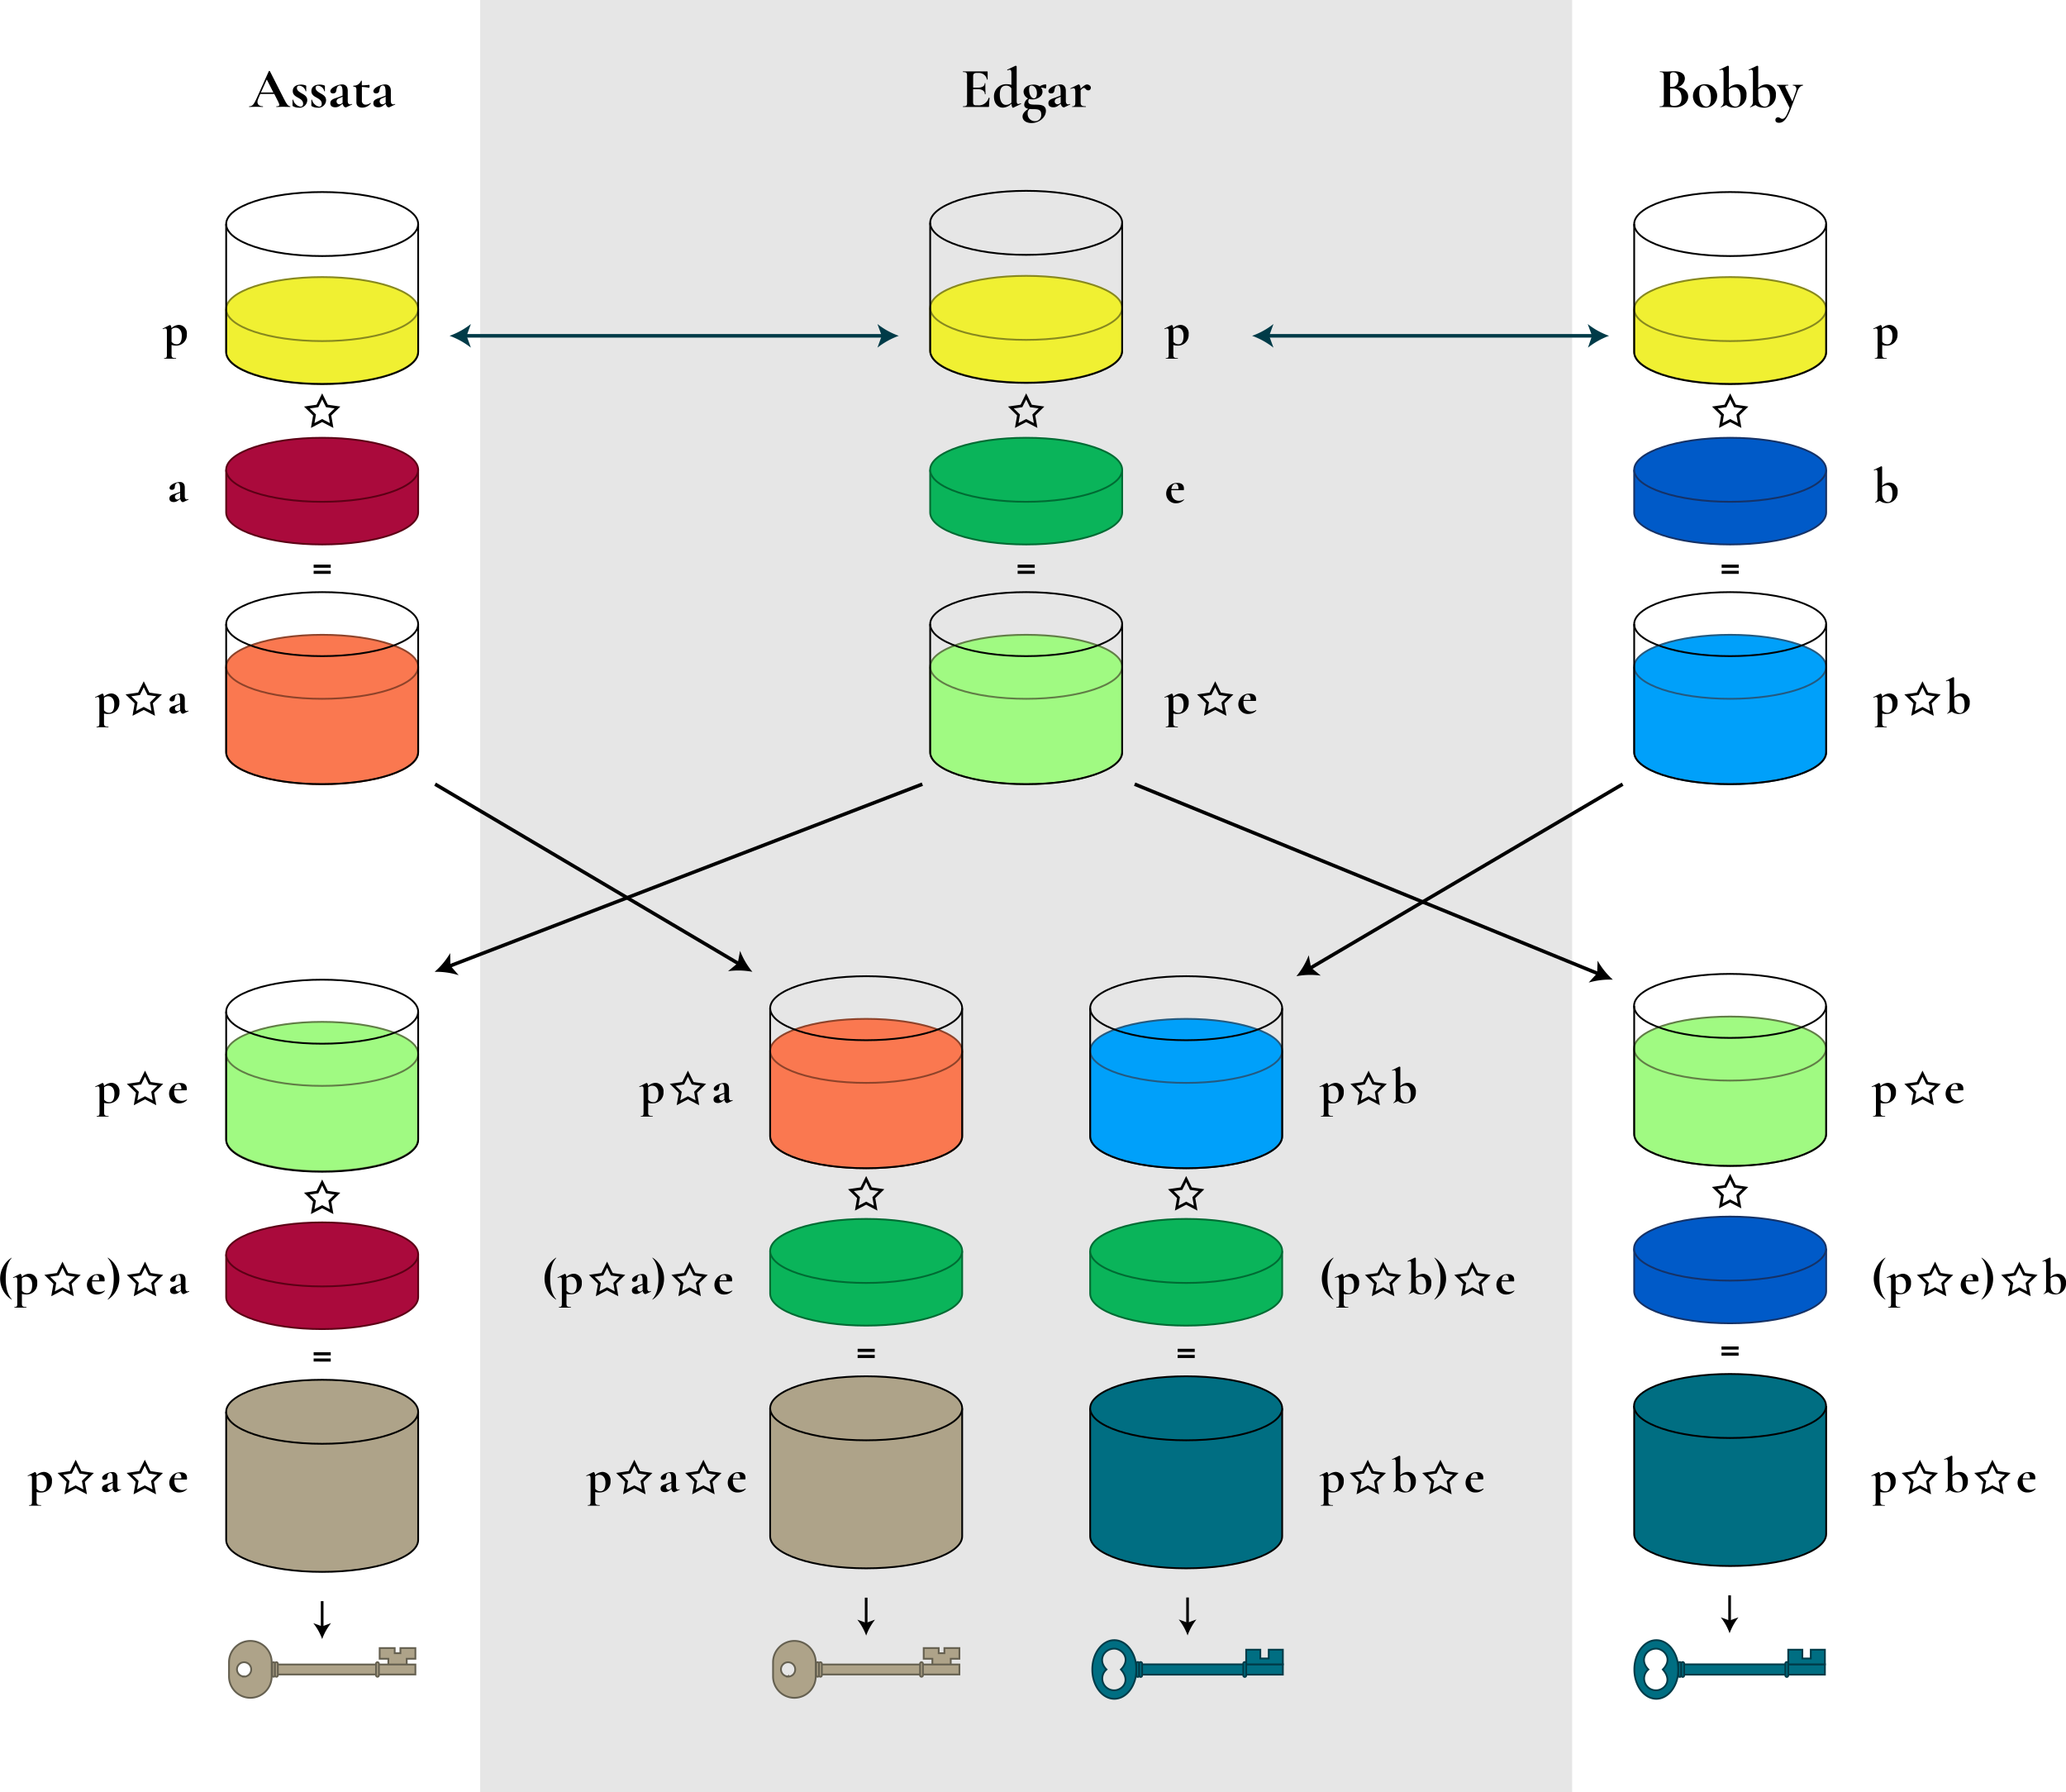 <svg id="Layer_1" data-name="Layer 1" xmlns="http://www.w3.org/2000/svg" viewBox="0 0 581.06 504"><defs><style>.cls-1{opacity:0.1;}.cls-2{fill:#00a0fa;stroke:#245a80;}.cls-10,.cls-11,.cls-12,.cls-13,.cls-14,.cls-15,.cls-16,.cls-17,.cls-18,.cls-19,.cls-2,.cls-3,.cls-4,.cls-5,.cls-6,.cls-7,.cls-8,.cls-9{stroke-miterlimit:10;}.cls-10,.cls-11,.cls-12,.cls-13,.cls-14,.cls-17,.cls-18,.cls-2,.cls-3,.cls-4,.cls-5,.cls-6,.cls-7,.cls-8,.cls-9{stroke-width:0.5px;}.cls-3{fill:#a0fa82;stroke:#617d46;}.cls-4{fill:#fa7850;stroke:#8e432a;}.cls-5{fill:#f0f032;stroke:#87881f;}.cls-6{fill:#005ac8;stroke:#153267;}.cls-7{fill:#aa0a3c;stroke:#5c0015;}.cls-17,.cls-8{fill:#006e82;}.cls-10,.cls-14,.cls-15,.cls-16,.cls-8,.cls-9{stroke:#000;}.cls-18,.cls-9{fill:#aea389;}.cls-10,.cls-15,.cls-16,.cls-19{fill:none;}.cls-11{fill:#fbb03b;stroke:#91661b;}.cls-12{fill:#0ab45a;stroke:#006b33;}.cls-13{fill:#8cc63f;stroke:#4c7521;}.cls-14{fill:#736357;}.cls-16{stroke-width:0.75px;}.cls-17,.cls-19{stroke:#003b48;}.cls-18{stroke:#656050;}.cls-20{fill:#003b48;}</style></defs><title>dhe-mitm</title><rect class="cls-1" x="135.05" width="307.11" height="504"/><path class="cls-2" d="M555,226.5" transform="translate(-68.39)"/><path class="cls-2" d="M582,187.5v24c0,5-12.09,9-27,9s-27-4-27-9v-24" transform="translate(-68.39)"/><ellipse class="cls-2" cx="486.61" cy="187.5" rx="27" ry="9"/><path class="cls-3" d="M159,335.34" transform="translate(-68.39)"/><path class="cls-3" d="M186,296.34v24c0,5-12.09,9-27,9s-27-4-27-9v-24" transform="translate(-68.39)"/><ellipse class="cls-3" cx="90.61" cy="296.34" rx="27" ry="9"/><path class="cls-4" d="M159,226.5" transform="translate(-68.39)"/><path class="cls-4" d="M186,187.5v24c0,5-12.09,9-27,9s-27-4-27-9v-24" transform="translate(-68.39)"/><ellipse class="cls-4" cx="90.61" cy="187.5" rx="27" ry="9"/><path class="cls-3" d="M555,333.85" transform="translate(-68.39)"/><path class="cls-3" d="M582,294.85v24c0,5-12.09,9-27,9s-27-4-27-9v-24" transform="translate(-68.39)"/><ellipse class="cls-3" cx="486.57" cy="294.85" rx="27" ry="9"/><path class="cls-5" d="M555,113.91" transform="translate(-68.39)"/><path class="cls-5" d="M582,86.91v12c0,5-12.09,9-27,9s-27-4-27-9v-12" transform="translate(-68.39)"/><ellipse class="cls-5" cx="486.61" cy="86.91" rx="27" ry="9"/><path class="cls-5" d="M159,113.91" transform="translate(-68.39)"/><path class="cls-5" d="M186,86.91v12c0,5-12.09,9-27,9s-27-4-27-9v-12" transform="translate(-68.39)"/><ellipse class="cls-5" cx="90.61" cy="86.91" rx="27" ry="9"/><path class="cls-6" d="M555,159.1" transform="translate(-68.39)"/><path class="cls-6" d="M582,132.1v12c0,5-12.09,9-27,9s-27-4-27-9v-12" transform="translate(-68.39)"/><ellipse class="cls-6" cx="486.61" cy="132.1" rx="27" ry="9"/><path class="cls-6" d="M555,378.1" transform="translate(-68.39)"/><path class="cls-6" d="M582,351.1v12c0,5-12.09,9-27,9s-27-4-27-9v-12" transform="translate(-68.39)"/><ellipse class="cls-6" cx="486.57" cy="351.1" rx="27" ry="9"/><path class="cls-7" d="M159,159.1" transform="translate(-68.39)"/><path class="cls-7" d="M186,132.1v12c0,5-12.09,9-27,9s-27-4-27-9v-12" transform="translate(-68.39)"/><ellipse class="cls-7" cx="90.61" cy="132.1" rx="27" ry="9"/><path class="cls-7" d="M159,379.73" transform="translate(-68.39)"/><path class="cls-7" d="M186,352.73v12c0,5-12.09,9-27,9s-27-4-27-9v-12" transform="translate(-68.39)"/><ellipse class="cls-7" cx="90.61" cy="352.73" rx="27" ry="9"/><path class="cls-8" d="M555,422.35" transform="translate(-68.39)"/><path class="cls-8" d="M582,395.35v36c0,5-12.09,9-27,9s-27-4-27-9v-36" transform="translate(-68.39)"/><ellipse class="cls-8" cx="486.57" cy="395.35" rx="27" ry="9"/><path class="cls-9" d="M159,424" transform="translate(-68.39)"/><path class="cls-9" d="M186,397v36c0,5-12.09,9-27,9s-27-4-27-9V397" transform="translate(-68.39)"/><ellipse class="cls-9" cx="90.61" cy="396.98" rx="27" ry="9"/><ellipse class="cls-10" cx="486.57" cy="282.85" rx="27" ry="9"/><path class="cls-10" d="M555,309.85" transform="translate(-68.39)"/><path class="cls-10" d="M582,282.85v36c0,5-12.09,9-27,9s-27-4-27-9v-36" transform="translate(-68.39)"/><ellipse class="cls-10" cx="486.61" cy="63" rx="27" ry="9"/><path class="cls-10" d="M555,90" transform="translate(-68.39)"/><path class="cls-10" d="M582,63V99c0,5-12.09,9-27,9s-27-4-27-9V63" transform="translate(-68.39)"/><ellipse class="cls-10" cx="486.61" cy="175.5" rx="27" ry="9"/><path class="cls-10" d="M555,202.5" transform="translate(-68.39)"/><path class="cls-10" d="M582,175.5v36c0,5-12.09,9-27,9s-27-4-27-9v-36" transform="translate(-68.39)"/><ellipse class="cls-10" cx="90.61" cy="63" rx="27" ry="9"/><path class="cls-10" d="M159,90" transform="translate(-68.39)"/><path class="cls-10" d="M186,63V99c0,5-12.09,9-27,9s-27-4-27-9V63" transform="translate(-68.39)"/><ellipse class="cls-10" cx="90.61" cy="175.5" rx="27" ry="9"/><path class="cls-10" d="M159,202.5" transform="translate(-68.39)"/><path class="cls-10" d="M186,175.5v36c0,5-12.09,9-27,9s-27-4-27-9v-36" transform="translate(-68.39)"/><ellipse class="cls-10" cx="90.61" cy="284.48" rx="27" ry="9"/><path class="cls-10" d="M159,311.48" transform="translate(-68.39)"/><path class="cls-10" d="M186,284.48v36c0,5-12.09,9-27,9s-27-4-27-9v-36" transform="translate(-68.39)"/><path d="M552.56,379.49v-.87h4.81v.87Zm0,1.72v-.86h4.81v.86Z" transform="translate(-68.39)"/><path d="M552.6,159.64v-.87h4.81v.87Zm0,1.72v-.86h4.81v.86Z" transform="translate(-68.39)"/><path d="M156.6,159.64v-.87h4.81v.87Zm0,1.72v-.86h4.81v.86Z" transform="translate(-68.39)"/><path d="M156.6,381.12v-.87h4.81v.87Zm0,1.73V382h4.81v.87Z" transform="translate(-68.39)"/><path class="cls-3" d="M357,226.5" transform="translate(-68.39)"/><path class="cls-3" d="M384,187.5v24c0,5-12.09,9-27,9s-27-4-27-9v-24" transform="translate(-68.39)"/><ellipse class="cls-3" cx="288.61" cy="187.5" rx="27" ry="9"/><path class="cls-11" d="M315.69,334.5" transform="translate(-68.39)"/><path class="cls-4" d="M339,295.5v24c0,5-12.09,9-27,9s-27-4-27-9v-24" transform="translate(-68.39)"/><ellipse class="cls-4" cx="243.61" cy="295.5" rx="27" ry="9"/><path class="cls-12" d="M357,159.1" transform="translate(-68.39)"/><path class="cls-12" d="M384,132.1v12c0,5-12.09,9-27,9s-27-4-27-9v-12" transform="translate(-68.39)"/><ellipse class="cls-12" cx="288.61" cy="132.1" rx="27" ry="9"/><path class="cls-13" d="M315.69,378.75" transform="translate(-68.39)"/><path class="cls-12" d="M339,351.75v12c0,5-12.09,9-27,9s-27-4-27-9v-12" transform="translate(-68.39)"/><ellipse class="cls-12" cx="243.61" cy="351.75" rx="27" ry="9"/><path class="cls-14" d="M315.69,423" transform="translate(-68.39)"/><path class="cls-9" d="M339,396v36c0,5-12.09,9-27,9s-27-4-27-9V396" transform="translate(-68.39)"/><ellipse class="cls-9" cx="243.61" cy="396" rx="27" ry="9"/><ellipse class="cls-10" cx="243.61" cy="283.5" rx="27" ry="9"/><path class="cls-10" d="M315.69,310.5" transform="translate(-68.39)"/><path class="cls-10" d="M339,283.5v36c0,5-12.09,9-27,9s-27-4-27-9v-36" transform="translate(-68.39)"/><ellipse class="cls-10" cx="288.61" cy="175.5" rx="27" ry="9"/><path class="cls-2" d="M357,202.5" transform="translate(-68.39)"/><path class="cls-10" d="M384,175.5v36c0,5-12.09,9-27,9s-27-4-27-9v-36" transform="translate(-68.39)"/><path d="M309.6,380.14v-.87h4.81v.87Zm0,1.72V381h4.81v.86Z" transform="translate(-68.39)"/><path d="M354.6,159.64v-.87h4.81v.87Zm0,1.72v-.86h4.81v.86Z" transform="translate(-68.39)"/><path class="cls-2" d="M402,334.5" transform="translate(-68.39)"/><path class="cls-2" d="M429,295.5v24c0,5-12.09,9-27,9s-27-4-27-9v-24" transform="translate(-68.39)"/><ellipse class="cls-2" cx="333.61" cy="295.5" rx="27" ry="9"/><path class="cls-12" d="M402,378.75" transform="translate(-68.39)"/><path class="cls-12" d="M429,351.75v12c0,5-12.09,9-27,9s-27-4-27-9v-12" transform="translate(-68.39)"/><ellipse class="cls-12" cx="333.61" cy="351.75" rx="27" ry="9"/><path class="cls-8" d="M402,423" transform="translate(-68.39)"/><path class="cls-8" d="M429,396v36c0,5-12.09,9-27,9s-27-4-27-9V396" transform="translate(-68.39)"/><ellipse class="cls-8" cx="333.61" cy="396" rx="27" ry="9"/><ellipse class="cls-10" cx="333.61" cy="283.5" rx="27" ry="9"/><path class="cls-10" d="M402,310.5" transform="translate(-68.39)"/><path class="cls-10" d="M429,283.5v36c0,5-12.09,9-27,9s-27-4-27-9v-36" transform="translate(-68.39)"/><path d="M399.6,380.14v-.87h4.81v.87Zm0,1.72V381h4.81v.86Z" transform="translate(-68.39)"/><path class="cls-5" d="M357,113.57" transform="translate(-68.39)"/><path class="cls-5" d="M384,86.57v12c0,5-12.09,9-27,9s-27-4-27-9v-12" transform="translate(-68.39)"/><ellipse class="cls-5" cx="288.61" cy="86.57" rx="27" ry="9"/><ellipse class="cls-10" cx="288.61" cy="62.66" rx="27" ry="9"/><path class="cls-10" d="M357,89.66" transform="translate(-68.39)"/><path class="cls-10" d="M384,62.66v36c0,5-12.09,9-27,9s-27-4-27-9v-36" transform="translate(-68.39)"/><line class="cls-15" x1="456.37" y1="220.5" x2="368.28" y2="272.36"/><path d="M433,274.5a21.09,21.09,0,0,0,3.47-5.9l.65,3.48,2.73,2.25A21.36,21.36,0,0,0,433,274.5Z" transform="translate(-68.39)"/><line class="cls-15" x1="259.41" y1="220.5" x2="126.18" y2="271.75"/><path d="M190.63,273.27A21.06,21.06,0,0,0,195,268l.07,3.54,2.32,2.68A20.92,20.92,0,0,0,190.63,273.27Z" transform="translate(-68.39)"/><line class="cls-15" x1="319.12" y1="220.5" x2="449.7" y2="273.88"/><path d="M522,275.47a21.59,21.59,0,0,0-6.8.82l2.38-2.62.14-3.54A21.1,21.1,0,0,0,522,275.47Z" transform="translate(-68.39)"/><line class="cls-15" x1="122.37" y1="220.5" x2="207.97" y2="271.12"/><path d="M280,273.27a21.08,21.08,0,0,0-6.85-.18l2.73-2.25.66-3.48A21.25,21.25,0,0,0,280,273.27Z" transform="translate(-68.39)"/><polygon class="cls-16" points="486.59 330.9 487.92 333.6 490.89 334.03 488.74 336.13 489.25 339.09 486.59 337.69 483.93 339.09 484.44 336.13 482.28 334.03 485.26 333.6 486.59 330.9"/><polygon class="cls-16" points="90.61 332.51 91.94 335.21 94.91 335.64 92.76 337.74 93.27 340.7 90.61 339.31 87.94 340.7 88.45 337.74 86.3 335.64 89.28 335.21 90.61 332.51"/><polygon class="cls-16" points="333.61 331.53 334.94 334.23 337.91 334.66 335.76 336.76 336.27 339.72 333.61 338.32 330.94 339.72 331.45 336.76 329.3 334.66 332.28 334.23 333.61 331.53"/><polygon class="cls-16" points="243.61 331.53 244.94 334.23 247.92 334.66 245.76 336.76 246.27 339.72 243.61 338.32 240.95 339.72 241.46 336.76 239.31 334.66 242.28 334.23 243.61 331.53"/><polygon class="cls-16" points="90.61 111.45 91.94 114.15 94.92 114.58 92.76 116.68 93.27 119.64 90.61 118.25 87.95 119.64 88.46 116.68 86.31 114.58 89.28 114.15 90.61 111.45"/><polygon class="cls-16" points="288.61 111.45 289.94 114.15 292.92 114.58 290.76 116.68 291.27 119.64 288.61 118.25 285.95 119.64 286.46 116.68 284.31 114.58 287.28 114.15 288.61 111.45"/><polygon class="cls-16" points="486.61 111.45 487.94 114.15 490.92 114.58 488.76 116.68 489.27 119.64 486.61 118.25 483.95 119.64 484.46 116.68 482.31 114.58 485.28 114.15 486.61 111.45"/><line class="cls-16" x1="243.61" y1="449.25" x2="243.61" y2="456.75"/><path d="M312,459.92a15.86,15.86,0,0,0-2.5-4.49l2.5.9,2.5-.9A15.86,15.86,0,0,0,312,459.92Z" transform="translate(-68.39)"/><line class="cls-16" x1="90.61" y1="450.23" x2="90.61" y2="457.73"/><path d="M159,460.9a15.86,15.86,0,0,0-2.5-4.49l2.5.91,2.5-.91A15.86,15.86,0,0,0,159,460.9Z" transform="translate(-68.39)"/><line class="cls-16" x1="486.45" y1="448.6" x2="486.45" y2="456.1"/><path d="M554.84,459.27a15.84,15.84,0,0,0-2.49-4.49l2.49.9,2.5-.9A16.11,16.11,0,0,0,554.84,459.27Z" transform="translate(-68.39)"/><line class="cls-16" x1="334" y1="449.2" x2="334" y2="456.7"/><path d="M402.4,459.87a15.83,15.83,0,0,0-2.5-4.49l2.5.9,2.49-.9A15.57,15.57,0,0,0,402.4,459.87Z" transform="translate(-68.39)"/><rect class="cls-17" x="319.13" y="468" width="41.67" height="2.89"/><path class="cls-17" d="M381.79,461.2c-3.42,0-6.19,3.69-6.19,8.24s2.77,8.25,6.19,8.25S388,474,388,469.44,385.2,461.2,381.79,461.2Zm-2.2,8.24c-2.6-2.6-.7-5.85,2.2-5.85,2.14,0,4.85,2.86,1.85,5.85,2.93,3.31.29,5.86-1.85,5.86A3.32,3.32,0,0,1,379.59,469.44Z" transform="translate(-68.39)"/><polygon class="cls-17" points="356.83 463.88 356.83 466.35 354.46 466.35 354.46 463.88 350.49 463.88 350.49 468 360.8 468 360.8 463.88 356.83 463.88"/><rect class="cls-17" x="319.58" y="467.34" width="0.82" height="4.21" rx="0.41" ry="0.41"/><rect class="cls-17" x="320.4" y="467.34" width="0.82" height="4.21" rx="0.41" ry="0.41"/><rect class="cls-17" x="349.67" y="467.34" width="0.82" height="4.21" rx="0.41" ry="0.41"/><rect class="cls-17" x="471.58" y="468" width="41.67" height="2.89"/><path class="cls-17" d="M534.23,461.2c-3.41,0-6.18,3.69-6.18,8.24s2.77,8.25,6.18,8.25,6.19-3.69,6.19-8.25S537.65,461.2,534.23,461.2ZM532,469.44c-2.61-2.6-.7-5.85,2.19-5.85,2.14,0,4.85,2.86,1.86,5.85,2.93,3.31.28,5.86-1.86,5.86A3.31,3.31,0,0,1,532,469.44Z" transform="translate(-68.39)"/><polygon class="cls-17" points="509.28 463.88 509.28 466.35 506.91 466.35 506.91 463.88 502.94 463.88 502.94 468 513.25 468 513.25 463.88 509.28 463.88"/><rect class="cls-17" x="472.02" y="467.34" width="0.82" height="4.21" rx="0.41" ry="0.41"/><rect class="cls-17" x="472.85" y="467.34" width="0.82" height="4.21" rx="0.41" ry="0.41"/><rect class="cls-17" x="502.12" y="467.34" width="0.82" height="4.21" rx="0.41" ry="0.41"/><polygon class="cls-18" points="265.61 463.42 265.61 464.87 264.01 464.87 264.01 463.42 259.79 463.42 259.79 466.43 262.23 466.43 262.23 469.44 267.39 469.44 267.39 466.43 269.83 466.43 269.83 463.42 265.61 463.42"/><rect class="cls-18" x="229.22" y="468.04" width="40.61" height="2.81"/><path class="cls-18" d="M291.81,461.41h0a6,6,0,0,0-6,6v4a6,6,0,0,0,6,6h0a6,6,0,0,0,6-6v-4A6,6,0,0,0,291.81,461.41Zm-1.77,10a2,2,0,1,1,2-2A2,2,0,0,1,290,471.45Z" transform="translate(-68.39)"/><rect class="cls-18" x="229.54" y="467.39" width="0.8" height="4.11" rx="0.4" ry="0.4"/><rect class="cls-18" x="230.34" y="467.39" width="0.8" height="4.11" rx="0.4" ry="0.4"/><rect class="cls-18" x="258.77" y="467.39" width="0.8" height="4.11" rx="0.4" ry="0.4"/><polygon class="cls-18" points="112.61 463.42 112.61 464.87 111.01 464.87 111.01 463.42 106.78 463.42 106.78 466.43 109.22 466.43 109.22 469.44 114.39 469.44 114.39 466.43 116.83 466.43 116.83 463.42 112.61 463.42"/><rect class="cls-18" x="76.22" y="468.04" width="40.61" height="2.81"/><path class="cls-18" d="M138.8,461.41h0a6,6,0,0,0-6,6v4a6,6,0,0,0,6,6h0a6,6,0,0,0,6-6v-4A6,6,0,0,0,138.8,461.41Zm-1.76,10a2,2,0,1,1,2-2A2,2,0,0,1,137,471.45Z" transform="translate(-68.39)"/><rect class="cls-18" x="76.54" y="467.39" width="0.8" height="4.11" rx="0.4" ry="0.4"/><rect class="cls-18" x="77.34" y="467.39" width="0.8" height="4.11" rx="0.4" ry="0.4"/><rect class="cls-18" x="105.76" y="467.39" width="0.8" height="4.11" rx="0.4" ry="0.4"/><line class="cls-19" x1="448.32" y1="94.43" x2="356.38" y2="94.43"/><path class="cls-20" d="M520.93,94.43a21.12,21.12,0,0,1-6-3.32l1.21,3.32L515,97.76A21.4,21.4,0,0,1,520.93,94.43Z" transform="translate(-68.39)"/><path class="cls-20" d="M420.55,94.43a21,21,0,0,0,6-3.32l-1.2,3.32,1.2,3.33A21.26,21.26,0,0,0,420.55,94.43Z" transform="translate(-68.39)"/><line class="cls-19" x1="248.56" y1="94.43" x2="130.66" y2="94.43"/><path class="cls-20" d="M321.17,94.43a21.12,21.12,0,0,1-6-3.32l1.2,3.32-1.2,3.33A21.4,21.4,0,0,1,321.17,94.43Z" transform="translate(-68.39)"/><path class="cls-20" d="M194.83,94.43a21.12,21.12,0,0,0,6-3.32l-1.2,3.32,1.2,3.33A21.4,21.4,0,0,0,194.83,94.43Z" transform="translate(-68.39)"/><path d="M398.39,97v2.69c0,.8.18,1,1.24,1,.06,0,.06.17,0,.17-.53,0-1.19,0-1.92,0-.53,0-1,0-1.41,0-.06,0-.06-.17,0-.17.66,0,.78-.17.78-1V93.2c0-.58-.11-.84-.44-.84a1.79,1.79,0,0,0-.65.19c-.07,0-.15-.14-.11-.15l2-1h.07c.17,0,.36.31.42.88a3.08,3.08,0,0,1,2.1-.92A2.34,2.34,0,0,1,402.69,94a3,3,0,0,1-3.1,3.19A3.71,3.71,0,0,1,398.39,97Zm0-4.38V96.1a1.8,1.8,0,0,0,1.47.7c.88,0,1.41-.73,1.41-2.41,0-1.49-.8-2.23-1.73-2.23A1.67,1.67,0,0,0,398.39,92.61Z" transform="translate(-68.39)"/><path d="M116.64,97v2.69c0,.8.18,1,1.24,1,.06,0,.06.17,0,.17-.53,0-1.19,0-1.91,0-.54,0-1,0-1.42,0,0,0,0-.17,0-.17.66,0,.78-.17.78-1V93.2c0-.58-.11-.84-.44-.84a1.79,1.79,0,0,0-.65.19c-.07,0-.15-.14-.11-.15l2-1h.07c.17,0,.36.31.42.88a3.08,3.08,0,0,1,2.1-.92A2.34,2.34,0,0,1,120.94,94a3,3,0,0,1-3.1,3.19A3.75,3.75,0,0,1,116.64,97Zm0-4.38V96.1a1.8,1.8,0,0,0,1.47.7c.88,0,1.41-.73,1.41-2.41,0-1.49-.8-2.23-1.73-2.23A1.67,1.67,0,0,0,116.64,92.61Z" transform="translate(-68.39)"/><path d="M597.76,97v2.69c0,.8.18,1,1.24,1,.06,0,.06.17,0,.17-.53,0-1.19,0-1.91,0-.54,0-1,0-1.42,0,0,0,0-.17,0-.17.66,0,.79-.17.79-1V93.2c0-.58-.12-.84-.45-.84a1.79,1.79,0,0,0-.65.19c-.07,0-.15-.14-.11-.15l2-1h.07c.17,0,.36.31.42.88a3.08,3.08,0,0,1,2.1-.92A2.34,2.34,0,0,1,602.06,94a3,3,0,0,1-3.1,3.19A3.75,3.75,0,0,1,597.76,97Zm0-4.38V96.1a1.8,1.8,0,0,0,1.47.7c.88,0,1.41-.73,1.41-2.41,0-1.49-.8-2.23-1.73-2.23A1.67,1.67,0,0,0,597.76,92.61Z" transform="translate(-68.39)"/><path d="M401.44,140.51a3,3,0,0,1-2.21,1,2.67,2.67,0,0,1-2.85-2.71,3,3,0,0,1,3.17-3c1.11,0,1.82.48,1.82,1.61,0,.26,0,.44-.15.44h-3.41c0,.1,0,.21,0,.32,0,1.63.75,2.64,2.2,2.64a2.69,2.69,0,0,0,1.34-.39S401.48,140.46,401.44,140.51Zm-3.6-3,2,0c0-.89-.24-1.47-.85-1.47S398,136.63,397.84,137.54Z" transform="translate(-68.39)"/><path d="M121.39,140.5l-1.45.68a.24.24,0,0,1-.14,0c-.28,0-.6-.31-.71-.88l-.6.42a1.86,1.86,0,0,1-1.24.45c-.82,0-1.21-.39-1.21-1,0-.93.86-1.08,1.75-1.4l1.26-.46v-.8c0-1.18-.17-1.71-.65-1.71-.7,0-.81.8-.84,1.15a.74.74,0,0,1-.81.78c-.49,0-.67-.24-.67-.53,0-.91,1.87-1.67,2.9-1.67.77,0,1.38.46,1.38,1.56v2.48c0,.54.21.85.56.85a1,1,0,0,0,.41-.1C121.4,140.31,121.47,140.46,121.39,140.5Zm-2.33-.41a1,1,0,0,1,0-.18v-1.35l-.61.28c-.23.1-.86.27-.86.9a.7.7,0,0,0,.71.72.75.75,0,0,0,.46-.16Z" transform="translate(-68.39)"/><path d="M602.09,138.31a3,3,0,0,1-3,3.17,3.29,3.29,0,0,1-2-.66l-1.28.57c-.08,0-.13-.09-.06-.12a1.45,1.45,0,0,0,.69-1.42v-6.8c0-.63-.1-.92-.42-.92a1.35,1.35,0,0,0-.52.16c-.07,0-.14-.16-.1-.17l2.05-1h.07a.25.25,0,0,1,.22.18v5.33a2.88,2.88,0,0,1,2-.94A2.33,2.33,0,0,1,602.09,138.31Zm-1.45.55c0-1.68-.61-2.41-1.54-2.41a2.49,2.49,0,0,0-1.36.48v2c0,1.67,1,2.22,1.66,2.22C600.21,141.2,600.64,140.33,600.64,138.86Z" transform="translate(-68.39)"/><polygon class="cls-16" points="341.78 192.41 343.11 195.1 346.09 195.53 343.94 197.63 344.44 200.59 341.78 199.2 339.12 200.59 339.63 197.63 337.48 195.53 340.45 195.1 341.78 192.41"/><path d="M398.39,200.62v2.69c0,.8.18,1,1.24,1,.06,0,.06.17,0,.17-.53,0-1.19,0-1.92,0-.53,0-1,0-1.41,0-.06,0-.06-.17,0-.17.66,0,.78-.17.78-1v-6.48c0-.58-.11-.84-.44-.84a1.79,1.79,0,0,0-.65.19c-.07,0-.15-.14-.11-.15l2-1h.07c.17,0,.36.31.42.88a3.08,3.08,0,0,1,2.1-.92,2.33,2.33,0,0,1,2.23,2.57,3,3,0,0,1-3.1,3.2A3.71,3.71,0,0,1,398.39,200.62Zm0-4.38v3.49a1.8,1.8,0,0,0,1.47.7c.88,0,1.41-.73,1.41-2.41,0-1.49-.8-2.23-1.73-2.23A1.67,1.67,0,0,0,398.39,196.24Z" transform="translate(-68.39)"/><path d="M421.73,199.81a3,3,0,0,1-2.22.95,2.67,2.67,0,0,1-2.84-2.71,3,3,0,0,1,3.16-3c1.11,0,1.83.48,1.83,1.61,0,.26,0,.44-.16.44h-3.4a1.67,1.67,0,0,0,0,.32c0,1.63.76,2.64,2.2,2.64a2.66,2.66,0,0,0,1.35-.4S421.77,199.75,421.73,199.81Zm-3.6-3,2,0c0-.89-.24-1.47-.86-1.47S418.25,195.93,418.13,196.84Z" transform="translate(-68.39)"/><polygon class="cls-16" points="540.7 301.9 542.03 304.6 545.01 305.03 542.86 307.13 543.37 310.1 540.7 308.7 538.04 310.1 538.55 307.13 536.4 305.03 539.37 304.6 540.7 301.9"/><path d="M597.31,310.12v2.69c0,.8.18,1,1.24,1,.06,0,.06.17,0,.17-.53,0-1.19,0-1.92,0-.53,0-1,0-1.41,0-.06,0-.06-.17,0-.17.66,0,.78-.17.78-1v-6.48c0-.58-.11-.84-.44-.84a1.79,1.79,0,0,0-.65.19c-.07.05-.15-.14-.11-.15l2-1h.07c.17,0,.36.31.42.88a3.08,3.08,0,0,1,2.1-.92,2.33,2.33,0,0,1,2.23,2.57,3,3,0,0,1-3.1,3.2A3.71,3.71,0,0,1,597.31,310.12Zm0-4.38v3.49a1.8,1.8,0,0,0,1.47.7c.88,0,1.41-.73,1.41-2.41,0-1.49-.8-2.23-1.73-2.23A1.67,1.67,0,0,0,597.31,305.74Z" transform="translate(-68.39)"/><path d="M620.65,309.31a3,3,0,0,1-2.22.95,2.67,2.67,0,0,1-2.84-2.71,3,3,0,0,1,3.16-3c1.11,0,1.83.48,1.83,1.61,0,.26,0,.44-.16.44H617a1.67,1.67,0,0,0,0,.32c0,1.63.76,2.64,2.2,2.64a2.66,2.66,0,0,0,1.35-.4S620.69,309.25,620.65,309.31Zm-3.6-3,2,0c0-.89-.24-1.47-.86-1.47S617.17,305.43,617.05,306.34Z" transform="translate(-68.39)"/><polygon class="cls-16" points="40.79 301.9 42.12 304.6 45.1 305.03 42.94 307.13 43.45 310.09 40.79 308.69 38.13 310.09 38.64 307.13 36.48 305.03 39.46 304.6 40.79 301.9"/><path d="M97.68,310.12v2.69c0,.8.18,1,1.25,1,0,0,0,.17,0,.17-.53,0-1.19,0-1.92,0-.53,0-1,0-1.42,0,0,0,0-.17,0-.17.66,0,.79-.16.79-1v-6.49c0-.57-.11-.84-.45-.84a1.62,1.62,0,0,0-.64.2c-.07,0-.16-.14-.12-.16l2-1a.12.12,0,0,1,.07,0c.17,0,.37.31.42.89a3.07,3.07,0,0,1,2.1-.93,2.33,2.33,0,0,1,2.23,2.58,3,3,0,0,1-3.09,3.19A4.09,4.09,0,0,1,97.68,310.12Zm0-4.39v3.49a1.8,1.8,0,0,0,1.47.7c.88,0,1.42-.73,1.42-2.41,0-1.48-.8-2.22-1.74-2.22A1.68,1.68,0,0,0,97.68,305.73Z" transform="translate(-68.39)"/><path d="M121,309.31a3,3,0,0,1-2.21.95,2.68,2.68,0,0,1-2.85-2.72,3,3,0,0,1,3.17-3c1.11,0,1.82.47,1.82,1.61,0,.25,0,.43-.15.43l-3.41,0c0,.09,0,.21,0,.32,0,1.62.75,2.63,2.2,2.63a2.59,2.59,0,0,0,1.34-.39S121.06,309.25,121,309.31Zm-3.6-3,2,0c0-.9-.24-1.47-.85-1.47S117.55,305.43,117.42,306.34Z" transform="translate(-68.39)"/><path d="M97.64,200.62v2.69c0,.8.18,1,1.25,1,0,0,0,.17,0,.17-.54,0-1.19,0-1.92,0-.53,0-1,0-1.42,0,0,0,0-.17,0-.17.66,0,.79-.17.79-1v-6.48c0-.58-.12-.84-.45-.84a1.79,1.79,0,0,0-.65.19c-.07,0-.15-.14-.11-.15l2-1h.07c.17,0,.37.31.42.88a3.1,3.1,0,0,1,2.1-.92,2.33,2.33,0,0,1,2.23,2.57,3,3,0,0,1-3.1,3.2A3.75,3.75,0,0,1,97.64,200.62Zm0-4.38v3.49a1.82,1.82,0,0,0,1.47.7c.88,0,1.42-.73,1.42-2.41,0-1.49-.8-2.23-1.74-2.23A1.69,1.69,0,0,0,97.64,196.24Z" transform="translate(-68.39)"/><path d="M121.38,200l-1.44.69a.42.42,0,0,1-.14,0c-.28,0-.6-.31-.71-.88l-.6.42a1.85,1.85,0,0,1-1.24.44c-.82,0-1.22-.39-1.22-1,0-.93.87-1.08,1.76-1.41l1.26-.46V197c0-1.17-.17-1.71-.65-1.71-.7,0-.81.8-.84,1.15-.06.58-.35.79-.81.79s-.67-.24-.67-.53c0-.91,1.87-1.67,2.9-1.67.77,0,1.38.46,1.38,1.55v2.48c0,.55.21.86.56.86a1,1,0,0,0,.41-.1C121.4,199.81,121.47,200,121.38,200Zm-2.32-.4a1,1,0,0,1,0-.18v-1.35l-.61.28c-.23.1-.86.27-.86.9a.69.69,0,0,0,.71.71.8.8,0,0,0,.46-.15Z" transform="translate(-68.39)"/><polygon class="cls-16" points="40.43 192.41 41.76 195.1 44.73 195.53 42.58 197.63 43.09 200.59 40.43 199.2 37.77 200.59 38.28 197.63 36.12 195.53 39.1 195.1 40.43 192.41"/><path d="M250.69,310.12v2.69c0,.8.18,1,1.25,1,.05,0,.05.17,0,.17-.53,0-1.19,0-1.92,0-.53,0-1,0-1.42,0,0,0,0-.17,0-.17.66,0,.79-.16.79-1v-6.49c0-.57-.11-.84-.45-.84a1.7,1.7,0,0,0-.65.2c-.06,0-.15-.14-.11-.16l2-1a.12.12,0,0,1,.07,0c.17,0,.37.31.42.89a3.07,3.07,0,0,1,2.1-.93,2.33,2.33,0,0,1,2.23,2.58,3,3,0,0,1-3.09,3.19A4.09,4.09,0,0,1,250.69,310.12Zm0-4.39v3.49a1.79,1.79,0,0,0,1.47.7c.88,0,1.42-.73,1.42-2.41,0-1.48-.8-2.22-1.74-2.22A1.68,1.68,0,0,0,250.69,305.73Z" transform="translate(-68.39)"/><path d="M274.44,309.49l-1.45.68a.26.26,0,0,1-.14,0c-.28,0-.6-.31-.71-.88l-.6.42a1.86,1.86,0,0,1-1.24.45c-.82,0-1.22-.39-1.22-1,0-.93.87-1.08,1.76-1.4l1.26-.46v-.8c0-1.18-.17-1.71-.65-1.71-.7,0-.81.8-.84,1.15a.74.74,0,0,1-.81.78c-.49,0-.67-.24-.67-.53,0-.91,1.87-1.67,2.9-1.67.77,0,1.38.46,1.38,1.56v2.48c0,.54.21.85.56.85a1,1,0,0,0,.41-.1C274.45,309.31,274.52,309.45,274.44,309.49Zm-2.33-.41a1,1,0,0,1,0-.18v-1.35l-.61.28c-.23.1-.86.27-.86.9a.7.7,0,0,0,.71.72.75.75,0,0,0,.46-.16Z" transform="translate(-68.39)"/><polygon class="cls-16" points="193.48 301.9 194.81 304.6 197.79 305.03 195.63 307.13 196.14 310.09 193.48 308.69 190.82 310.09 191.33 307.13 189.17 305.03 192.15 304.6 193.48 301.9"/><path d="M597.76,200.62v2.69c0,.8.18,1,1.24,1,.06,0,.06.17,0,.17-.53,0-1.19,0-1.91,0-.54,0-1,0-1.42,0,0,0,0-.17,0-.17.66,0,.79-.17.79-1v-6.48c0-.58-.12-.84-.45-.84a1.79,1.79,0,0,0-.65.19c-.07,0-.15-.14-.11-.15l2-1h.07c.17,0,.36.31.42.88a3.08,3.08,0,0,1,2.1-.92,2.33,2.33,0,0,1,2.23,2.57,3,3,0,0,1-3.1,3.2A3.75,3.75,0,0,1,597.76,200.62Zm0-4.38v3.49a1.8,1.8,0,0,0,1.47.7c.88,0,1.41-.73,1.41-2.41,0-1.49-.8-2.23-1.73-2.23A1.67,1.67,0,0,0,597.76,196.24Z" transform="translate(-68.39)"/><path d="M622.37,197.61a3,3,0,0,1-3,3.17,3.34,3.34,0,0,1-2-.66l-1.27.57c-.09,0-.13-.09-.06-.12a1.48,1.48,0,0,0,.69-1.42v-6.81c0-.63-.1-.91-.42-.91a1.35,1.35,0,0,0-.52.16c-.07,0-.14-.16-.1-.17l2-1h.06c.1,0,.23.11.23.18v5.32a2.86,2.86,0,0,1,2-.93A2.33,2.33,0,0,1,622.37,197.61Zm-1.44.55c0-1.68-.62-2.41-1.54-2.41a2.46,2.46,0,0,0-1.36.48v2.05c0,1.67,1,2.22,1.65,2.22C620.49,200.5,620.93,199.63,620.93,198.16Z" transform="translate(-68.39)"/><polygon class="cls-16" points="540.7 192.41 542.03 195.1 545.01 195.53 542.86 197.63 543.37 200.59 540.7 199.2 538.04 200.59 538.55 197.63 536.4 195.53 539.37 195.1 540.7 192.41"/><path d="M442,310.12v2.69c0,.8.19,1,1.25,1,.06,0,.06.17,0,.17-.53,0-1.19,0-1.92,0-.53,0-1,0-1.41,0-.06,0-.06-.17,0-.17.66,0,.78-.17.78-1v-6.48c0-.58-.11-.84-.45-.84a1.8,1.8,0,0,0-.64.19c-.07.05-.15-.14-.11-.15l2-1h.07c.16,0,.36.31.42.88a3.06,3.06,0,0,1,2.1-.92,2.33,2.33,0,0,1,2.23,2.57,3,3,0,0,1-3.1,3.2A3.77,3.77,0,0,1,442,310.12Zm0-4.38v3.49a1.84,1.84,0,0,0,1.48.7c.88,0,1.41-.73,1.41-2.41,0-1.49-.8-2.23-1.74-2.23A1.71,1.71,0,0,0,442,305.74Z" transform="translate(-68.39)"/><path d="M466.59,307.11a3,3,0,0,1-3,3.17,3.29,3.29,0,0,1-2-.66l-1.28.57a.07.07,0,0,1-.05-.12,1.46,1.46,0,0,0,.68-1.42v-6.81c0-.63-.1-.91-.42-.91a1.41,1.41,0,0,0-.52.16c-.07,0-.14-.16-.09-.17l2-1H462c.1,0,.23.11.23.18v5.33a2.84,2.84,0,0,1,2-.94A2.33,2.33,0,0,1,466.59,307.11Zm-1.44.55c0-1.68-.62-2.41-1.55-2.41a2.43,2.43,0,0,0-1.35.48v2c0,1.67,1,2.22,1.65,2.22C464.71,310,465.15,309.13,465.15,307.66Z" transform="translate(-68.39)"/><polygon class="cls-16" points="384.92 301.9 386.25 304.6 389.23 305.03 387.07 307.13 387.58 310.1 384.92 308.7 382.26 310.1 382.77 307.13 380.61 305.03 383.59 304.6 384.92 301.9"/><path d="M150,30.08c-.64,0-1.36-.06-2-.06s-1.19.06-1.84.06c-.1,0-.1-.19,0-.19.88,0,1-.27.46-1.31l-1.09-2.16h-3.93L141,27.81c-.57,1.28.1,2.08,1.3,2.08.1,0,.1.19,0,.19-.64,0-1.07-.06-1.89-.06s-1.2.06-1.92.06c-.08,0-.08-.19,0-.19.86,0,1.26-.43,2.08-2.24L144,20c0-.07.26-.08.29,0l4,7.87c.76,1.52,1.17,2,1.7,2C150.08,29.89,150.08,30.08,150,30.08ZM145.27,26l-1.84-3.65L141.78,26Z" transform="translate(-68.39)"/><path d="M153.13,26.18c.78.45,1.68.88,1.68,2a2.17,2.17,0,0,1-2.39,2.1,3.29,3.29,0,0,1-1.66-.43.26.26,0,0,1-.1-.2l0-1.58c0-.06.18-.08.19,0a2.59,2.59,0,0,0,2.05,1.92c.44,0,.74-.26.74-.82,0-.88-.69-1.28-1.33-1.65s-1.58-.78-1.58-1.9c0-1.35,1.15-1.83,2.32-1.83a3.48,3.48,0,0,1,1.33.24.22.22,0,0,1,.14.18c0,.43,0,.86,0,1.42,0,.07-.19.07-.19,0a1.92,1.92,0,0,0-1.77-1.53c-.3,0-.65.09-.65.62C151.85,25.36,152.46,25.78,153.13,26.18Z" transform="translate(-68.39)"/><path d="M158.42,26.18c.79.45,1.68.88,1.68,2a2.16,2.16,0,0,1-2.38,2.1,3.27,3.27,0,0,1-1.66-.43.26.26,0,0,1-.1-.2l0-1.58c0-.06.17-.08.19,0a2.59,2.59,0,0,0,2,1.92c.43,0,.73-.26.73-.82,0-.88-.68-1.28-1.32-1.65s-1.59-.78-1.59-1.9c0-1.35,1.15-1.83,2.32-1.83a3.41,3.41,0,0,1,1.33.24.22.22,0,0,1,.15.18c0,.43,0,.86,0,1.42,0,.07-.19.07-.19,0a1.92,1.92,0,0,0-1.76-1.53c-.3,0-.66.09-.66.62C157.14,25.36,157.75,25.78,158.42,26.18Z" transform="translate(-68.39)"/><path d="M167.4,29.39l-1.65.79a.5.5,0,0,1-.16,0c-.32,0-.69-.35-.81-1l-.69.48a2.1,2.1,0,0,1-1.41.51c-.94,0-1.39-.44-1.39-1.15,0-1.05,1-1.23,2-1.6l1.44-.53V26c0-1.34-.19-1.95-.74-1.95-.8,0-.93.91-1,1.31-.06.66-.4.9-.93.9s-.76-.27-.76-.61c0-1,2.14-1.91,3.31-1.91.88,0,1.58.53,1.58,1.78v2.83c0,.63.24,1,.64,1a1.1,1.1,0,0,0,.47-.11C167.42,29.19,167.5,29.35,167.4,29.39Zm-2.66-.46a1.34,1.34,0,0,1,0-.21V27.19l-.69.32c-.27.11-1,.3-1,1a.8.8,0,0,0,.81.82.93.93,0,0,0,.53-.18Z" transform="translate(-68.39)"/><path d="M172.66,29.12a3.16,3.16,0,0,1-2.33,1.15c-.79,0-1.7-.3-1.7-1.47V25.25c0-.67-.21-.88-.82-.88-.08,0-.08-.29,0-.29a2.09,2.09,0,0,0,2.1-1.33c0-.08.24-.08.24,0V24c.67,0,1.33-.06,2.08-.14.05,0,.11.19.11.38s-.09.48-.17.45a11.6,11.6,0,0,0-2-.24v3.79a1.06,1.06,0,0,0,1.14,1.19,2.12,2.12,0,0,0,1.25-.48C172.6,28.91,172.74,29.06,172.66,29.12Z" transform="translate(-68.39)"/><path d="M179.51,29.39l-1.64.79a.65.65,0,0,1-.16,0c-.32,0-.69-.35-.82-1l-.69.48a2.08,2.08,0,0,1-1.41.51c-.94,0-1.39-.44-1.39-1.15,0-1.05,1-1.23,2-1.6l1.44-.53V26c0-1.34-.19-1.95-.74-1.95-.8,0-.92.91-1,1.31-.06.66-.4.9-.92.9s-.77-.27-.77-.61c0-1,2.14-1.91,3.31-1.91.88,0,1.59.53,1.59,1.78v2.83c0,.63.24,1,.64,1a1.09,1.09,0,0,0,.46-.11C179.53,29.19,179.61,29.35,179.51,29.39Zm-2.65-.46a.68.68,0,0,1,0-.21V27.19l-.69.32c-.27.11-1,.3-1,1a.8.8,0,0,0,.82.82.9.9,0,0,0,.52-.18Z" transform="translate(-68.39)"/><path d="M346.72,27.57a19.88,19.88,0,0,0-.16,2.27c0,.18-.05.24-.24.24h-7.07c-.07,0-.07-.19,0-.19,1,0,1.13-.18,1.13-1.1V21.38c0-.92-.16-1.11-1.13-1.11-.07,0-.07-.19,0-.19H346c.12,0,.16.05.16.14l0,2.13s-.16.08-.19,0a2.29,2.29,0,0,0-2.47-1.83h-.48c-.64,0-.93.28-.93.85v3.27h1.33c1.26,0,1.92-.47,1.92-1.22,0-.06.18-.06.18,0,0,.7,0,1,0,1.44s.05,1,.05,1.63c0,0-.19,0-.19,0,0-.86-.68-1.41-2-1.41h-1.31v3.62c0,.63.23.91.74.91h.53a2.85,2.85,0,0,0,3.1-2.09C346.55,27.47,346.72,27.52,346.72,27.57Z" transform="translate(-68.39)"/><path d="M355.57,29.22l-2.21,1.07-.08,0c-.19,0-.37-.42-.41-1.14a3.54,3.54,0,0,1-2.42,1.12c-1.38,0-2.51-1.14-2.51-3.12a3.42,3.42,0,0,1,3.66-3.47,4.49,4.49,0,0,1,1.25.19V20.66c0-.72-.11-1.05-.46-1.05a1.63,1.63,0,0,0-.6.18c-.08,0-.17-.18-.12-.19L354,18.49h.06c.11,0,.27.13.27.21v9.54c0,.73.13,1,.45,1a2.19,2.19,0,0,0,.66-.18C355.52,29,355.62,29.19,355.57,29.22Zm-2.72-.37v-4a1.7,1.7,0,0,0-1.49-.77c-1.09,0-1.78.67-1.78,2.55s.74,2.86,1.75,2.86A2.18,2.18,0,0,0,352.85,28.85Z" transform="translate(-68.39)"/><path d="M362.55,31.16c0,1.82-1.86,3.44-4.05,3.44-1.48,0-2.52-.74-2.52-1.83,0-.62.36-1.34,1.62-2.17-.64-.13-1.15-.44-1.15-1.16a2.13,2.13,0,0,1,1.12-1.74,2.17,2.17,0,0,1-1.3-1.91c0-1.34,1.52-2,2.8-2a3,3,0,0,1,1.73.51,3,3,0,0,1,1.73-.56c.1,0,.13.2.13.45s-.11.79-.19.72a3.21,3.21,0,0,0-1.19-.27h-.13a1.74,1.74,0,0,1,.44,1.15c0,1.35-1.48,2.16-2.82,2.16a2.6,2.6,0,0,1-.91-.14.93.93,0,0,0-.26.69c0,.89.78.91,2,.93C361,29.44,362.55,29.49,362.55,31.16Zm-1.32,1c0-1.44-1-1.46-2.43-1.47-.27,0-.56,0-.83-.05a1.47,1.47,0,0,0-.55,1.28,2,2,0,0,0,2,2.14A1.71,1.71,0,0,0,361.23,32.18Zm-3.4-6.87c0,1.38.67,2.36,1.36,2.36.41,0,.83-.39.83-1.43,0-1.46-.83-2.14-1.48-2.14S357.83,24.54,357.83,25.31Z" transform="translate(-68.39)"/><path d="M369.36,29.39l-1.65.79a.5.5,0,0,1-.16,0c-.32,0-.68-.35-.81-1l-.69.48a2.1,2.1,0,0,1-1.41.51c-.94,0-1.39-.44-1.39-1.15,0-1.05,1-1.23,2-1.6l1.44-.53V26c0-1.34-.19-1.95-.74-1.95-.8,0-.93.91-1,1.31-.06.66-.4.9-.93.9s-.76-.27-.76-.61c0-1,2.14-1.91,3.31-1.91.88,0,1.58.53,1.58,1.78v2.83c0,.63.24,1,.64,1a1.1,1.1,0,0,0,.47-.11C369.38,29.19,369.46,29.35,369.36,29.39Zm-2.65-.46a.68.68,0,0,1,0-.21V27.19l-.69.32c-.27.11-1,.3-1,1a.8.8,0,0,0,.82.82.92.92,0,0,0,.52-.18Z" transform="translate(-68.39)"/><path d="M375.19,24.64a.72.72,0,0,1-.76.77c-.67,0-.7-.69-1.2-.69-.19,0-.36.08-.91.63v3.44c0,.84.34,1.1,1.43,1.1.08,0,.08.19,0,.19-.58,0-1.33,0-2.18,0-.61,0-1.19,0-1.6,0-.07,0-.07-.19,0-.19.65,0,.85-.26.85-1.1v-3c0-.66-.15-1-.5-1a2.13,2.13,0,0,0-.77.22c-.08.05-.14-.16-.09-.18l2.22-1.08a.37.37,0,0,1,.11,0c.23,0,.47.44.51,1.22.92-.94,1.43-1.22,1.83-1.22S375.19,24.11,375.19,24.64Z" transform="translate(-68.39)"/><path d="M543.19,27.19c0,1.68-1.58,3-3.69,3-.58,0-1.59-.1-2.31-.1s-1.47,0-2,0c-.07,0-.07-.19,0-.19.89,0,1.15-.18,1.15-1.1V21.38c0-.92-.24-1.11-1.14-1.11,0,0,0-.19,0-.19.56,0,1.25.05,2,.05.61,0,1.28-.1,2-.1,1.92,0,3.06.71,3.06,2.07a2.59,2.59,0,0,1-2,2.36C542.06,24.69,543.19,25.75,543.19,27.19Zm-5.09-5.78v3h.64c1.16,0,1.73-1,1.73-2.22s-.56-1.86-1.55-1.86C538.29,20.38,538.1,20.62,538.1,21.41Zm3.22,6.16c0-1.57-.72-2.67-2.39-2.67-.16,0-.46,0-.83,0v3.86c0,.64.13,1,1.12,1C540.7,29.75,541.32,29,541.32,27.57Z" transform="translate(-68.39)"/><path d="M544.53,26.91a3.31,3.31,0,0,1,3.56-3.21A3.22,3.22,0,0,1,551.34,27a3.35,3.35,0,0,1-3.53,3.28A3.23,3.23,0,0,1,544.53,26.91Zm5.05.66c0-2.34-1-3.54-2-3.54-.83,0-1.28.74-1.28,2.29,0,2.19.9,3.64,2,3.64C549.14,30,549.58,29.09,549.58,27.57Z" transform="translate(-68.39)"/><path d="M559.59,26.67a3.4,3.4,0,0,1-3.46,3.62,3.69,3.69,0,0,1-2.25-.75l-1.46.65c-.09,0-.14-.11-.06-.14a1.68,1.68,0,0,0,.78-1.62V20.66c0-.72-.11-1.05-.48-1.05a1.64,1.64,0,0,0-.59.18c-.08,0-.16-.18-.11-.19l2.33-1.11h.08a.29.29,0,0,1,.26.21v6.08a3.27,3.27,0,0,1,2.3-1.07A2.66,2.66,0,0,1,559.59,26.67Zm-1.65.63c0-1.92-.7-2.76-1.76-2.76a2.8,2.8,0,0,0-1.55.55v2.35c0,1.91,1.17,2.53,1.89,2.53C557.45,30,557.94,29,557.94,27.3Z" transform="translate(-68.39)"/><path d="M567.85,26.67a3.4,3.4,0,0,1-3.46,3.62,3.74,3.74,0,0,1-2.26-.75l-1.45.65c-.1,0-.15-.11-.07-.14a1.67,1.67,0,0,0,.79-1.62V20.66c0-.72-.11-1.05-.48-1.05a1.63,1.63,0,0,0-.6.18c-.07,0-.15-.18-.11-.19l2.34-1.11h.08c.11,0,.26.13.26.21v6.08a3.25,3.25,0,0,1,2.3-1.07A2.66,2.66,0,0,1,567.85,26.67Zm-1.65.63c0-1.92-.7-2.76-1.76-2.76a2.78,2.78,0,0,0-1.55.55v2.35c0,1.91,1.16,2.53,1.88,2.53C565.7,30,566.2,29,566.2,27.3Z" transform="translate(-68.39)"/><path d="M575.42,24.1c-.72,0-1.19.67-1.57,1.71l-1.78,4.72c-1.17,3.09-2.13,4-3.35,4-.62,0-1-.27-1-.78a.72.72,0,0,1,.77-.76c.54,0,.64.42,1.17.42.72,0,1.18-.75,2.05-3.06l-2.56-5.17c-.47-.93-.66-1.13-1-1.13-.07,0-.07-.2,0-.2.43,0,.92,0,1.36,0,.77,0,1.31,0,1.79,0,.06,0,.06.2,0,.2-.75,0-.94.14-.7.62l1.88,3.86,1-2.79c.36-1,0-1.69-.84-1.69-.05,0-.05-.2,0-.2.51,0,.88,0,1.61,0,.52,0,.77,0,1.24,0C575.46,23.9,575.46,24.1,575.42,24.1Z" transform="translate(-68.39)"/><path d="M71.61,353.65s.1,0,.06.08C70.47,355.07,70,357,70,359.54s.51,4.47,1.71,5.82c0,0,0,.09-.06.08a7,7,0,0,1,0-11.79Z" transform="translate(-68.39)"/><path d="M74.55,363.83v2.69c0,.8.19,1,1.25,1,.06,0,.06.17,0,.17-.53,0-1.19,0-1.92,0-.53,0-1,0-1.41,0-.06,0-.06-.17,0-.17.65,0,.78-.16.78-1V360c0-.57-.11-.84-.45-.84a1.62,1.62,0,0,0-.64.2c-.07,0-.16-.14-.11-.16l2-1a.1.1,0,0,1,.07,0c.16,0,.36.31.42.89a3,3,0,0,1,2.1-.93,2.33,2.33,0,0,1,2.22,2.58A3,3,0,0,1,75.76,364,4.09,4.09,0,0,1,74.55,363.83Zm0-4.39v3.49a1.8,1.8,0,0,0,1.47.7c.89,0,1.42-.73,1.42-2.41,0-1.48-.8-2.22-1.74-2.22A1.7,1.7,0,0,0,74.55,359.44Z" transform="translate(-68.39)"/><path d="M97.89,363a3,3,0,0,1-2.21,1,2.67,2.67,0,0,1-2.84-2.72,3,3,0,0,1,3.16-3c1.11,0,1.82.47,1.82,1.61,0,.25,0,.43-.15.43l-3.4,0a1.62,1.62,0,0,0,0,.32c0,1.62.76,2.63,2.2,2.63a2.59,2.59,0,0,0,1.34-.39S97.94,363,97.89,363Zm-3.6-3,2,0c0-.9-.23-1.47-.85-1.47S94.42,359.14,94.29,360.05Z" transform="translate(-68.39)"/><path d="M98.73,365.44s-.1,0-.06-.08c1.21-1.35,1.71-3.3,1.71-5.82s-.5-4.47-1.71-5.81c0,0,0-.1.06-.08a7,7,0,0,1,0,11.79Z" transform="translate(-68.39)"/><path d="M121.58,363.2l-1.44.68a.29.29,0,0,1-.14,0c-.28,0-.6-.31-.72-.88l-.6.42a1.86,1.86,0,0,1-1.23.45c-.83,0-1.22-.39-1.22-1,0-.92.87-1.08,1.75-1.4l1.26-.46v-.8c0-1.18-.17-1.71-.64-1.71-.7,0-.82.8-.84,1.15-.06.57-.35.78-.82.78s-.67-.24-.67-.53c0-.91,1.88-1.67,2.9-1.67.77,0,1.39.47,1.39,1.56v2.48c0,.54.21.85.56.85a.94.94,0,0,0,.4-.1C121.59,363,121.66,363.16,121.58,363.2Zm-2.32-.41a.5.5,0,0,1,0-.18v-1.34l-.6.28c-.24.09-.87.26-.87.89a.7.7,0,0,0,.71.72A.79.79,0,0,0,119,363Z" transform="translate(-68.39)"/><polygon class="cls-16" points="40.79 355.61 42.12 358.31 45.1 358.74 42.94 360.84 43.45 363.8 40.79 362.4 38.13 363.8 38.64 360.84 36.48 358.74 39.46 358.31 40.79 355.61"/><polygon class="cls-16" points="17.58 355.61 18.91 358.31 21.89 358.74 19.74 360.84 20.25 363.8 17.58 362.4 14.92 363.8 15.43 360.84 13.28 358.74 16.25 358.31 17.58 355.61"/><path d="M224.77,353.65s.1,0,.06.08c-1.21,1.34-1.71,3.29-1.71,5.81s.5,4.47,1.71,5.82c0,0,0,.09-.06.08a7,7,0,0,1,0-11.79Z" transform="translate(-68.39)"/><path d="M227.71,363.83v2.69c0,.8.18,1,1.25,1,0,0,0,.17,0,.17-.53,0-1.19,0-1.92,0-.53,0-1,0-1.42,0-.05,0-.05-.17,0-.17.66,0,.79-.16.79-1V360c0-.57-.11-.84-.45-.84a1.62,1.62,0,0,0-.64.2c-.07,0-.16-.14-.12-.16l2-1a.12.12,0,0,1,.07,0c.17,0,.37.31.42.89a3.07,3.07,0,0,1,2.11-.93,2.33,2.33,0,0,1,2.22,2.58,3,3,0,0,1-3.09,3.19A4.09,4.09,0,0,1,227.71,363.83Zm0-4.39v3.49a1.8,1.8,0,0,0,1.47.7c.89,0,1.42-.73,1.42-2.41,0-1.48-.8-2.22-1.74-2.22A1.68,1.68,0,0,0,227.71,359.44Z" transform="translate(-68.39)"/><path d="M251.46,363.2l-1.45.68a.24.24,0,0,1-.14,0c-.28,0-.6-.31-.71-.88l-.6.42a1.86,1.86,0,0,1-1.23.45c-.83,0-1.22-.39-1.22-1,0-.92.87-1.08,1.75-1.4l1.26-.46v-.8c0-1.18-.17-1.71-.65-1.71-.7,0-.81.8-.84,1.15a.74.74,0,0,1-.81.78c-.49,0-.67-.24-.67-.53,0-.91,1.88-1.67,2.9-1.67.77,0,1.39.47,1.39,1.56v2.48c0,.54.21.85.56.85a.94.94,0,0,0,.4-.1C251.47,363,251.54,363.16,251.46,363.2Zm-2.33-.41a1,1,0,0,1,0-.18v-1.34l-.6.28c-.24.09-.87.26-.87.89a.7.7,0,0,0,.71.72.75.75,0,0,0,.46-.16Z" transform="translate(-68.39)"/><path d="M251.93,365.44s-.1,0-.06-.08c1.21-1.35,1.71-3.3,1.71-5.82s-.5-4.47-1.71-5.81c0,0,0-.1.06-.08a7,7,0,0,1,0,11.79Z" transform="translate(-68.39)"/><path d="M274.37,363a3,3,0,0,1-2.21,1,2.67,2.67,0,0,1-2.84-2.72,3,3,0,0,1,3.16-3c1.11,0,1.82.47,1.82,1.61,0,.25,0,.43-.15.43l-3.4,0a1.62,1.62,0,0,0,0,.32c0,1.62.76,2.63,2.2,2.63a2.65,2.65,0,0,0,1.35-.39S274.42,363,274.37,363Zm-3.6-3,2,0c0-.9-.24-1.47-.86-1.47S270.9,359.14,270.77,360.05Z" transform="translate(-68.39)"/><polygon class="cls-16" points="193.95 355.61 195.28 358.31 198.25 358.74 196.1 360.84 196.61 363.8 193.95 362.4 191.29 363.8 191.79 360.84 189.64 358.74 192.62 358.31 193.95 355.61"/><polygon class="cls-16" points="170.74 355.61 172.07 358.31 175.05 358.74 172.9 360.84 173.4 363.8 170.74 362.4 168.08 363.8 168.59 360.84 166.44 358.74 169.41 358.31 170.74 355.61"/><path d="M443.38,353.65s.1,0,.06.08c-1.2,1.34-1.71,3.29-1.71,5.81s.51,4.47,1.71,5.82c0,0,0,.09-.06.08a7,7,0,0,1,0-11.79Z" transform="translate(-68.39)"/><path d="M446.32,363.83v2.69c0,.8.18,1,1.25,1,.05,0,.05.17,0,.17-.53,0-1.19,0-1.92,0-.53,0-1,0-1.41,0-.06,0-.06-.17,0-.17.65,0,.78-.16.78-1V360c0-.57-.11-.84-.45-.84a1.62,1.62,0,0,0-.64.2c-.07,0-.16-.14-.11-.16l2-1a.12.12,0,0,1,.07,0c.17,0,.37.31.42.89a3.07,3.07,0,0,1,2.11-.93,2.33,2.33,0,0,1,2.22,2.58,3,3,0,0,1-3.09,3.19A4.09,4.09,0,0,1,446.32,363.83Zm0-4.39v3.49a1.8,1.8,0,0,0,1.47.7c.89,0,1.42-.73,1.42-2.41,0-1.48-.8-2.22-1.74-2.22A1.68,1.68,0,0,0,446.32,359.44Z" transform="translate(-68.39)"/><path d="M470.94,360.82a3,3,0,0,1-3,3.16,3.22,3.22,0,0,1-2-.66l-1.28.58c-.08,0-.12-.1-.05-.13a1.46,1.46,0,0,0,.68-1.41v-6.81c0-.63-.1-.91-.42-.91a1.56,1.56,0,0,0-.52.15c-.07,0-.14-.15-.1-.16l2.05-1h.07a.25.25,0,0,1,.22.18v5.32a2.88,2.88,0,0,1,2-.94A2.34,2.34,0,0,1,470.94,360.82Zm-1.45.54c0-1.68-.61-2.41-1.54-2.41a2.49,2.49,0,0,0-1.36.48v2.06c0,1.67,1,2.21,1.66,2.21C469.06,363.7,469.49,362.83,469.49,361.36Z" transform="translate(-68.39)"/><path d="M471.87,365.44s-.1,0-.06-.08c1.21-1.35,1.71-3.3,1.71-5.82s-.5-4.47-1.71-5.81c0,0,0-.1.06-.08a7,7,0,0,1,0,11.79Z" transform="translate(-68.39)"/><path d="M494.32,363a3,3,0,0,1-2.22,1,2.67,2.67,0,0,1-2.84-2.72,3,3,0,0,1,3.16-3c1.11,0,1.83.47,1.83,1.61,0,.25,0,.43-.16.43l-3.4,0a1.62,1.62,0,0,0,0,.32c0,1.62.76,2.63,2.2,2.63a2.65,2.65,0,0,0,1.35-.39S494.36,363,494.32,363Zm-3.6-3,2,0c0-.9-.24-1.47-.86-1.47S490.84,359.14,490.72,360.05Z" transform="translate(-68.39)"/><polygon class="cls-16" points="414.11 355.61 415.44 358.31 418.42 358.74 416.27 360.84 416.77 363.8 414.11 362.4 411.45 363.8 411.96 360.84 409.81 358.74 412.78 358.31 414.11 355.61"/><polygon class="cls-16" points="389 355.61 390.34 358.31 393.31 358.74 391.16 360.84 391.67 363.8 389 362.4 386.34 363.8 386.85 360.84 384.7 358.74 387.67 358.31 389 355.61"/><path d="M598.61,353.65s.1,0,.06.08c-1.2,1.34-1.71,3.29-1.71,5.81s.51,4.47,1.71,5.82c0,0,0,.09-.06.08a7,7,0,0,1,0-11.79Z" transform="translate(-68.39)"/><path d="M601.55,363.83v2.69c0,.8.19,1,1.25,1,.06,0,.06.17,0,.17-.53,0-1.19,0-1.92,0-.53,0-1,0-1.41,0-.06,0-.06-.17,0-.17.65,0,.78-.16.78-1V360c0-.57-.11-.84-.45-.84a1.62,1.62,0,0,0-.64.2c-.07,0-.16-.14-.11-.16l2-1a.1.1,0,0,1,.07,0c.16,0,.36.31.42.89a3,3,0,0,1,2.1-.93,2.33,2.33,0,0,1,2.22,2.58,3,3,0,0,1-3.09,3.19A4.09,4.09,0,0,1,601.55,363.83Zm0-4.39v3.49a1.8,1.8,0,0,0,1.47.7c.89,0,1.42-.73,1.42-2.41,0-1.48-.8-2.22-1.74-2.22A1.7,1.7,0,0,0,601.55,359.44Z" transform="translate(-68.39)"/><path d="M624.89,363a3,3,0,0,1-2.21,1,2.67,2.67,0,0,1-2.84-2.72,3,3,0,0,1,3.16-3c1.11,0,1.82.47,1.82,1.61,0,.25,0,.43-.15.43l-3.41,0c0,.09,0,.21,0,.32,0,1.62.76,2.63,2.2,2.63a2.59,2.59,0,0,0,1.34-.39C624.84,362.85,624.93,363,624.89,363Zm-3.6-3,2,0c0-.9-.23-1.47-.85-1.47S621.42,359.14,621.29,360.05Z" transform="translate(-68.39)"/><path d="M625.73,365.44s-.1,0-.06-.08c1.21-1.35,1.71-3.3,1.71-5.82s-.5-4.47-1.71-5.81c0,0,0-.1.06-.08a7,7,0,0,1,0,11.79Z" transform="translate(-68.39)"/><path d="M649.45,360.82a3,3,0,0,1-3,3.16,3.22,3.22,0,0,1-2-.66l-1.28.58c-.08,0-.12-.1,0-.13a1.46,1.46,0,0,0,.68-1.41v-6.81c0-.63-.09-.91-.42-.91a1.52,1.52,0,0,0-.51.15c-.08,0-.14-.15-.1-.16l2-1h.07c.1,0,.23.11.23.18v5.32a2.84,2.84,0,0,1,2-.94A2.34,2.34,0,0,1,649.45,360.82Zm-1.44.54c0-1.68-.62-2.41-1.55-2.41a2.43,2.43,0,0,0-1.35.48v2.06c0,1.67,1,2.21,1.65,2.21C647.57,363.7,648,362.83,648,361.36Z" transform="translate(-68.39)"/><polygon class="cls-16" points="567.95 355.61 569.28 358.31 572.26 358.74 570.1 360.84 570.61 363.8 567.95 362.4 565.29 363.8 565.8 360.84 563.64 358.74 566.62 358.31 567.95 355.61"/><polygon class="cls-16" points="544.24 355.61 545.57 358.31 548.54 358.74 546.39 360.84 546.9 363.8 544.24 362.4 541.57 363.8 542.08 360.84 539.93 358.74 542.9 358.31 544.24 355.61"/><path d="M442,419.53v2.69c0,.8.19,1,1.25,1,.06,0,.06.17,0,.17-.53,0-1.19,0-1.92,0-.53,0-1,0-1.41,0-.06,0-.06-.17,0-.17.66,0,.78-.16.78-1v-6.49c0-.57-.11-.84-.45-.84a1.67,1.67,0,0,0-.64.2c-.07,0-.15-.14-.11-.16l2-1a.1.1,0,0,1,.07,0c.16,0,.36.31.42.89a3,3,0,0,1,2.1-.93,2.34,2.34,0,0,1,2.23,2.58,3,3,0,0,1-3.1,3.19A4.09,4.09,0,0,1,442,419.53Zm0-4.39v3.49a1.81,1.81,0,0,0,1.48.7c.88,0,1.41-.73,1.41-2.41,0-1.48-.8-2.22-1.74-2.22A1.7,1.7,0,0,0,442,415.14Z" transform="translate(-68.39)"/><path d="M466.59,416.52a3,3,0,0,1-3,3.16,3.22,3.22,0,0,1-2-.66l-1.28.58c-.08,0-.12-.1-.05-.13a1.46,1.46,0,0,0,.68-1.41v-6.81c0-.63-.1-.91-.42-.91a1.56,1.56,0,0,0-.52.15c-.07,0-.14-.15-.09-.16l2-1,.07,0a.27.27,0,0,1,.23.19v5.32a2.84,2.84,0,0,1,2-.94A2.34,2.34,0,0,1,466.59,416.52Zm-1.44.54c0-1.68-.62-2.41-1.55-2.41a2.43,2.43,0,0,0-1.35.48v2.06c0,1.67,1,2.21,1.65,2.21C464.71,419.4,465.15,418.53,465.15,417.06Z" transform="translate(-68.39)"/><path d="M485.64,418.72a3,3,0,0,1-2.21.95,2.68,2.68,0,0,1-2.85-2.72,3,3,0,0,1,3.17-3c1.11,0,1.82.47,1.82,1.61,0,.25,0,.43-.15.43L482,416c0,.09,0,.21,0,.32,0,1.62.76,2.63,2.2,2.63a2.59,2.59,0,0,0,1.34-.39S485.68,418.66,485.64,418.72Zm-3.6-3,2,0c0-.9-.24-1.47-.85-1.47S482.17,414.84,482,415.75Z" transform="translate(-68.39)"/><polygon class="cls-16" points="405.11 411.31 406.44 414 409.42 414.44 407.26 416.54 407.77 419.5 405.11 418.1 402.45 419.5 402.96 416.54 400.8 414.44 403.78 414 405.11 411.31"/><polygon class="cls-16" points="384.69 411.31 386.02 414 389 414.44 386.85 416.54 387.36 419.5 384.69 418.1 382.03 419.5 382.54 416.54 380.39 414.44 383.36 414 384.69 411.31"/><path d="M235.79,419.53v2.69c0,.8.18,1,1.25,1,.05,0,.05.17,0,.17-.54,0-1.19,0-1.92,0-.53,0-1,0-1.42,0,0,0,0-.17,0-.17.66,0,.79-.16.79-1v-6.49c0-.57-.12-.84-.45-.84a1.65,1.65,0,0,0-.65.2c-.07,0-.15-.14-.11-.16l2-1a.12.12,0,0,1,.07,0c.17,0,.37.31.42.89a3.07,3.07,0,0,1,2.1-.93,2.33,2.33,0,0,1,2.23,2.58,3,3,0,0,1-3.1,3.19A4.07,4.07,0,0,1,235.79,419.53Zm0-4.39v3.49a1.79,1.79,0,0,0,1.47.7c.88,0,1.42-.73,1.42-2.41,0-1.48-.8-2.22-1.74-2.22A1.68,1.68,0,0,0,235.79,415.14Z" transform="translate(-68.39)"/><path d="M259.53,418.9l-1.44.68a.26.26,0,0,1-.14,0c-.28,0-.6-.31-.71-.88l-.6.42a1.86,1.86,0,0,1-1.24.45c-.82,0-1.22-.39-1.22-1,0-.92.87-1.08,1.76-1.4l1.26-.46v-.8c0-1.18-.17-1.71-.65-1.71-.7,0-.81.8-.84,1.15-.06.57-.35.78-.81.78s-.67-.24-.67-.53c0-.91,1.87-1.67,2.9-1.67.77,0,1.38.47,1.38,1.56V418c0,.54.21.85.56.85a1,1,0,0,0,.41-.1C259.55,418.72,259.62,418.86,259.53,418.9Zm-2.32-.41a1,1,0,0,1,0-.18V417l-.61.29c-.24.09-.86.26-.86.89a.7.7,0,0,0,.71.72.75.75,0,0,0,.46-.16Z" transform="translate(-68.39)"/><path d="M278.13,418.72a3,3,0,0,1-2.22.95,2.67,2.67,0,0,1-2.84-2.72,3,3,0,0,1,3.17-3c1.1,0,1.82.47,1.82,1.61,0,.25,0,.43-.16.43l-3.4,0a1.62,1.62,0,0,0,0,.32c0,1.62.76,2.63,2.2,2.63a2.65,2.65,0,0,0,1.35-.39S278.17,418.66,278.13,418.72Zm-3.6-3,2,0c0-.9-.24-1.47-.86-1.47S274.65,414.84,274.53,415.75Z" transform="translate(-68.39)"/><polygon class="cls-16" points="197.83 411.31 199.16 414 202.14 414.44 199.98 416.54 200.49 419.5 197.83 418.1 195.17 419.5 195.68 416.54 193.53 414.44 196.5 414 197.83 411.31"/><polygon class="cls-16" points="178.4 411.31 179.73 414 182.7 414.44 180.55 416.54 181.06 419.5 178.4 418.1 175.74 419.5 176.24 416.54 174.09 414.44 177.07 414 178.4 411.31"/><path d="M78.68,419.53v2.69c0,.8.19,1,1.25,1,.06,0,.06.17,0,.17-.53,0-1.19,0-1.92,0-.53,0-1,0-1.41,0-.06,0-.06-.17,0-.17.66,0,.78-.16.78-1v-6.49c0-.57-.11-.84-.45-.84a1.67,1.67,0,0,0-.64.2c-.07,0-.15-.14-.11-.16l2-1a.1.1,0,0,1,.07,0c.16,0,.36.31.42.89a3,3,0,0,1,2.1-.93A2.33,2.33,0,0,1,83,416.49a3,3,0,0,1-3.09,3.19A4.09,4.09,0,0,1,78.68,419.53Zm0-4.39v3.49a1.8,1.8,0,0,0,1.47.7c.89,0,1.42-.73,1.42-2.41,0-1.48-.8-2.22-1.74-2.22A1.7,1.7,0,0,0,78.68,415.14Z" transform="translate(-68.39)"/><path d="M102.43,418.9l-1.44.68a.29.29,0,0,1-.14,0c-.28,0-.61-.31-.72-.88l-.6.42a1.86,1.86,0,0,1-1.23.45c-.83,0-1.22-.39-1.22-1,0-.92.87-1.08,1.75-1.4l1.26-.46v-.8c0-1.18-.17-1.71-.64-1.71-.7,0-.82.8-.85,1.15,0,.57-.34.78-.81.78s-.67-.24-.67-.53c0-.91,1.88-1.67,2.9-1.67.77,0,1.39.47,1.39,1.56V418c0,.54.21.85.56.85a.94.94,0,0,0,.4-.1C102.44,418.72,102.51,418.86,102.43,418.9Zm-2.33-.41a1,1,0,0,1,0-.18V417l-.6.29c-.24.09-.87.26-.87.89a.7.7,0,0,0,.71.72.79.79,0,0,0,.47-.16Z" transform="translate(-68.39)"/><path d="M121,418.72a3,3,0,0,1-2.21.95A2.68,2.68,0,0,1,116,417a3,3,0,0,1,3.17-3c1.11,0,1.82.47,1.82,1.61,0,.25,0,.43-.15.43l-3.41,0c0,.09,0,.21,0,.32,0,1.62.76,2.63,2.2,2.63a2.59,2.59,0,0,0,1.34-.39S121.06,418.66,121,418.72Zm-3.6-3,2,0c0-.9-.24-1.47-.85-1.47S117.55,414.84,117.42,415.75Z" transform="translate(-68.39)"/><polygon class="cls-16" points="40.73 411.31 42.06 414 45.03 414.44 42.88 416.54 43.39 419.5 40.73 418.1 38.06 419.5 38.57 416.54 36.42 414.44 39.4 414 40.73 411.31"/><polygon class="cls-16" points="21.29 411.31 22.62 414 25.6 414.44 23.45 416.54 23.95 419.5 21.29 418.1 18.63 419.5 19.14 416.54 16.99 414.44 19.96 414 21.29 411.31"/><path d="M597.23,419.53v2.69c0,.8.18,1,1.24,1,.06,0,.06.17,0,.17-.53,0-1.19,0-1.91,0-.54,0-1,0-1.42,0-.06,0-.06-.17,0-.17.66,0,.78-.16.78-1v-6.49c0-.57-.11-.84-.44-.84a1.65,1.65,0,0,0-.65.2c-.07,0-.15-.14-.11-.16l2-1a.12.12,0,0,1,.07,0c.17,0,.36.31.42.89a3,3,0,0,1,2.1-.93,2.34,2.34,0,0,1,2.23,2.58,3,3,0,0,1-3.1,3.19A4.07,4.07,0,0,1,597.23,419.53Zm0-4.39v3.49a1.77,1.77,0,0,0,1.47.7c.88,0,1.41-.73,1.41-2.41,0-1.48-.8-2.22-1.73-2.22A1.66,1.66,0,0,0,597.23,415.14Z" transform="translate(-68.39)"/><path d="M621.84,416.52a3,3,0,0,1-3,3.16,3.27,3.27,0,0,1-2-.66l-1.27.58a.07.07,0,0,1-.06-.13,1.46,1.46,0,0,0,.69-1.41v-6.81c0-.63-.1-.91-.42-.91a1.5,1.5,0,0,0-.52.15c-.07,0-.14-.15-.1-.16l2.05-1,.06,0a.27.27,0,0,1,.23.19v5.32a2.86,2.86,0,0,1,2-.94A2.34,2.34,0,0,1,621.84,416.52Zm-1.44.54c0-1.68-.62-2.41-1.54-2.41a2.46,2.46,0,0,0-1.36.48v2.06c0,1.67,1,2.21,1.65,2.21C620,419.4,620.4,418.53,620.4,417.06Z" transform="translate(-68.39)"/><path d="M640.89,418.72a3,3,0,0,1-2.21.95,2.67,2.67,0,0,1-2.84-2.72,3,3,0,0,1,3.16-3c1.11,0,1.82.47,1.82,1.61,0,.25,0,.43-.15.43l-3.4,0a1.62,1.62,0,0,0,0,.32c0,1.62.76,2.63,2.2,2.63a2.65,2.65,0,0,0,1.35-.39S640.94,418.66,640.89,418.72Zm-3.6-3,2,0c0-.9-.24-1.47-.86-1.47S637.42,414.84,637.29,415.75Z" transform="translate(-68.39)"/><polygon class="cls-16" points="560.36 411.31 561.69 414 564.67 414.44 562.51 416.54 563.02 419.5 560.36 418.1 557.7 419.5 558.21 416.54 556.06 414.44 559.03 414 560.36 411.31"/><polygon class="cls-16" points="539.95 411.31 541.28 414 544.25 414.44 542.1 416.54 542.61 419.5 539.95 418.1 537.29 419.5 537.79 416.54 535.64 414.44 538.62 414 539.95 411.31"/></svg>